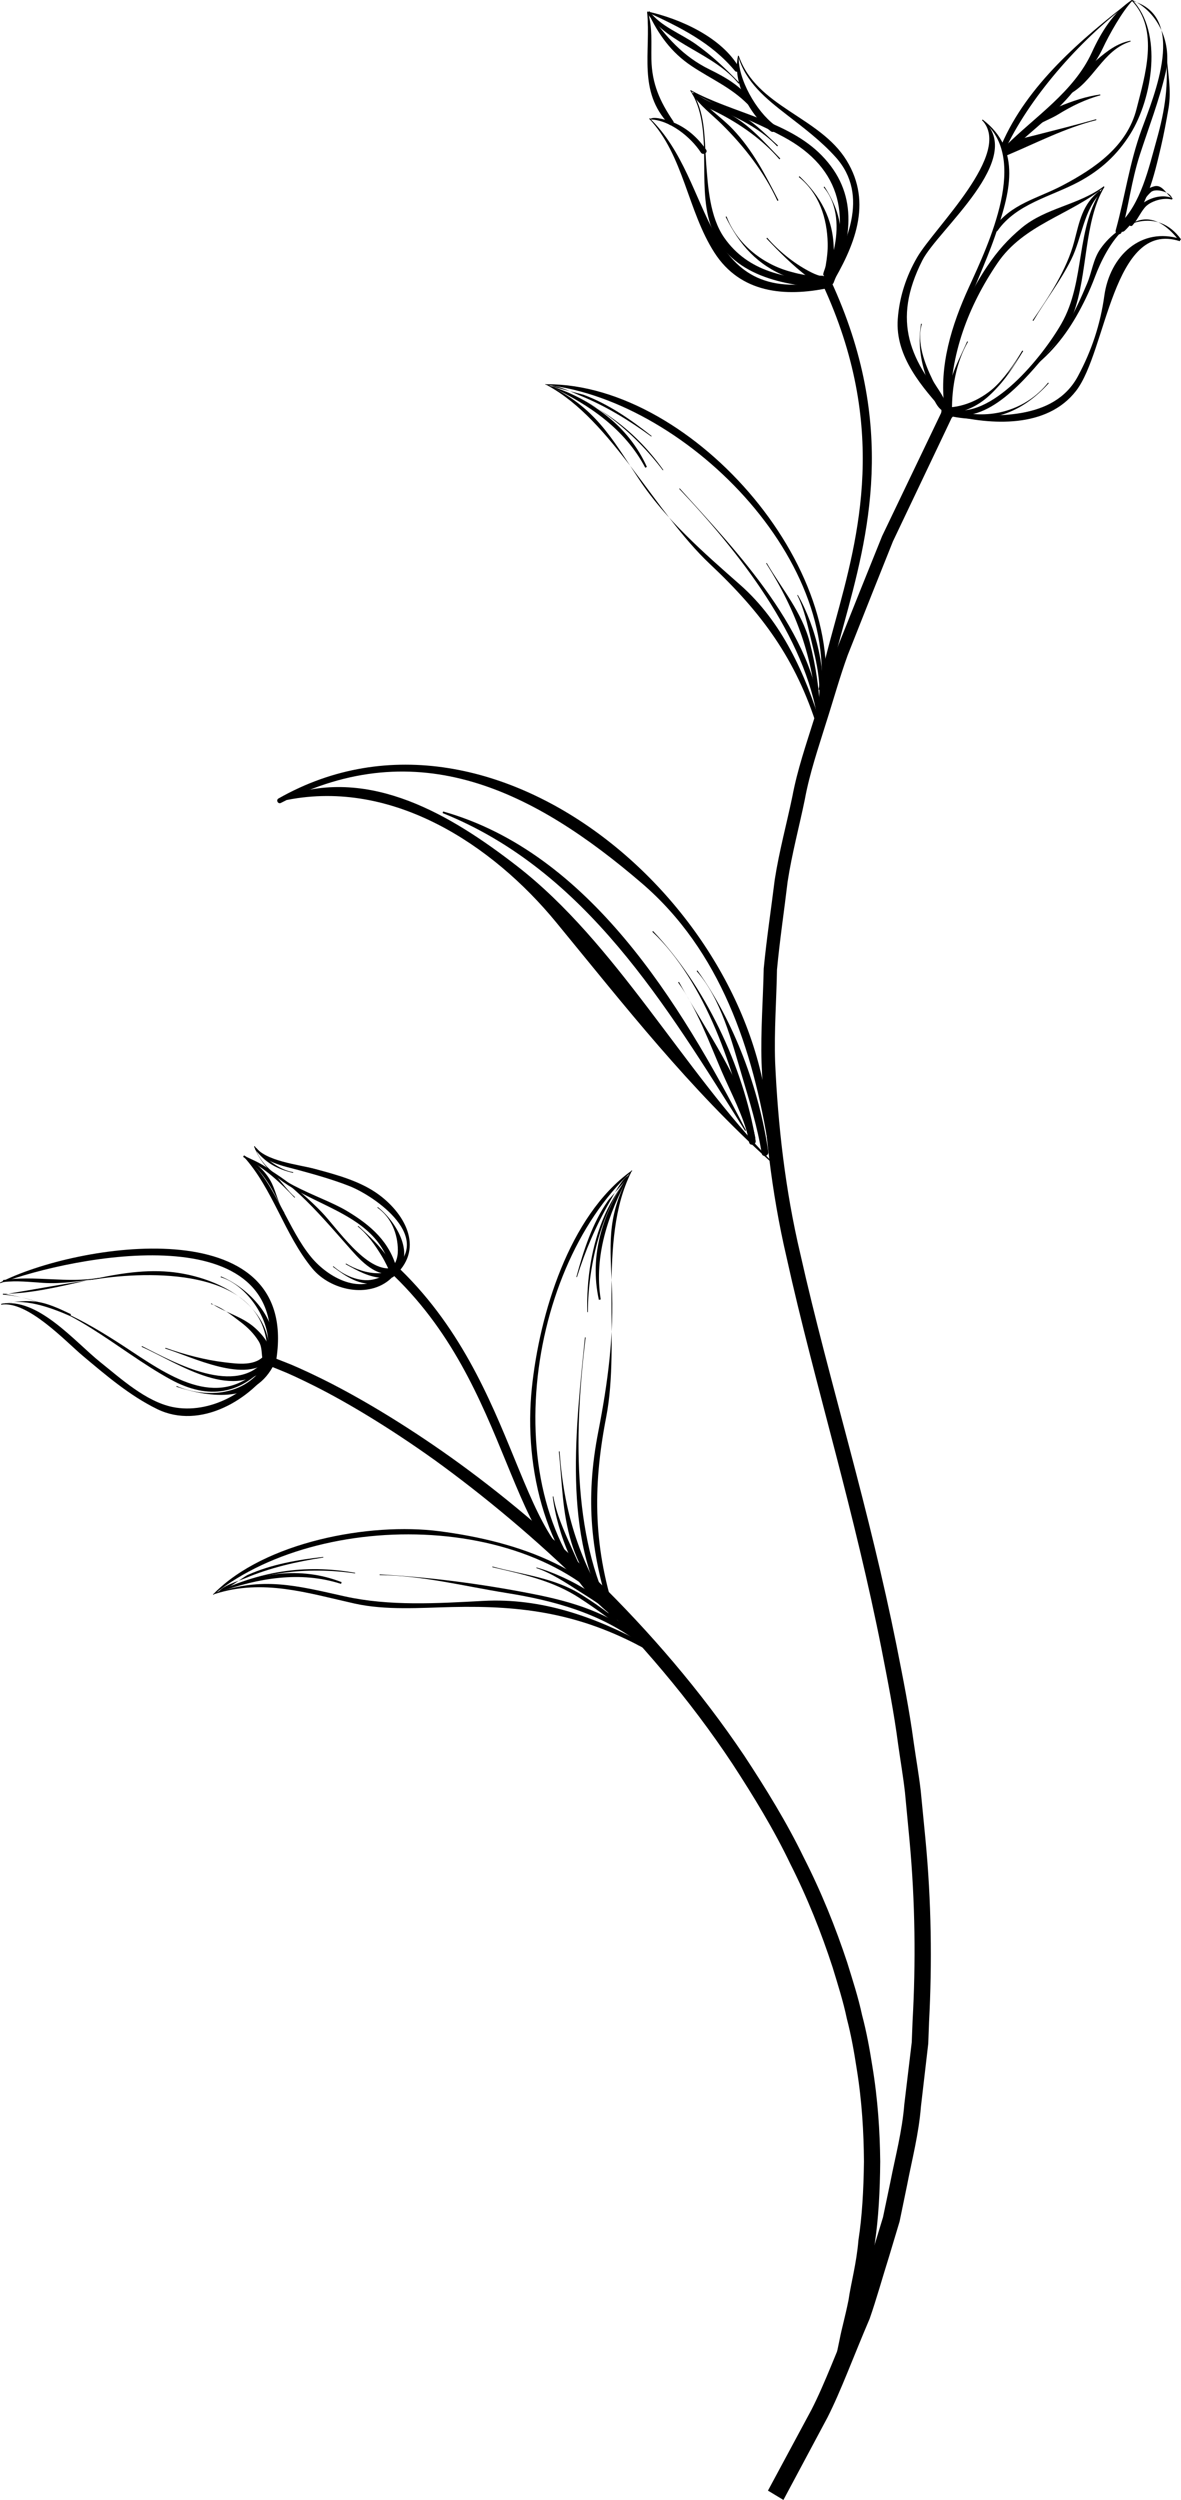 <?xml version="1.0" encoding="UTF-8"?><svg xmlns="http://www.w3.org/2000/svg" viewBox="0 0 339.05 717.16">
  <g id="a">
    <rect x="-774.04" y="-325.64" width="3652.73" height="1266.84" fill="none" />
  </g>
  <g id="b">
    <g>
      <path
        d="M324.94,0c-5.29,3.48-8.89,9.37-11.48,15.04-5.17,11.29-16.36,18.45-24.81,26.86-.91,.91,.45,2.36,1.38,1.46,6.47-6.32,13.7-11.2,19.22-18.58,2.61-3.5,5.5-6.99,7.35-10.94,1.81-3.87,5.6-10.63,8.49-13.62l-.15-.21Z"
        fill="currentColor" />
      <path
        d="M314.69,34.2c-5.78,1.62-11.67,3.11-17.49,4.59-3,.77-6.39,1.4-8.91,3.3l-.38,1.26,.11,.66,1.13,.52c8.39-3.52,16.6-7.82,25.6-10.08l-.06-.25Z"
        fill="currentColor" />
      <path
        d="M324.54,11.68c-3.75,.68-6.76,3-9.59,5.43-1.73,1.48-3.4,3.09-4.92,4.78-1.26,1.4-2.17,3.5-3.94,4.36-.65,.31-.12,1.3,.52,.98,7.28-3.55,9.87-12.88,17.98-15.33l-.05-.22Z"
        fill="currentColor" />
      <path
        d="M315.87,27.1c-4.1,.57-7.98,1.88-11.8,3.46-3.03,1.25-5.22,3.08-7.83,4.99-.5,.37,.12,1.24,.64,.9,2.21-1.46,4.76-2.31,7.02-3.7,3.75-2.31,7.75-4.26,12.01-5.42l-.05-.22Z"
        fill="currentColor" />
      <path
        d="M324.91,.02c-14.4,11.07-30.04,24.37-37.39,41.5-.35,.81,1.02,1.43,1.41,.64,7.43-15.39,22.31-31.87,36.16-41.95l-.18-.19Z"
        fill="currentColor" />
      <path
        d="M324.91,.2c8.01,8.29,3.76,21.61,1.38,31.03-2.72,10.76-11.98,17.07-21.23,21.95-7.21,3.8-14.84,5.24-19.78,12.26-.5,.7,.64,1.4,1.14,.7,5.4-7.67,15.33-9.75,23.18-13.93,6.34-3.38,11.18-7.79,14.95-13.86,6.3-10.15,9.37-29.1,.55-38.33l-.19,.18Z"
        fill="currentColor" />
      <path
        d="M324.96,.24c16.06,4.34,6.36,27.14,2.79,36.91-3.51,9.59-4.75,19.18-7.44,28.91-.31,1.11,1.4,1.63,1.7,.52,1.99-7.38,2.84-14.83,5.22-22.16,2.53-7.8,5.57-15.61,7.41-23.59,1.88-8.15-1.89-17.22-9.58-20.82l-.11,.23Z"
        fill="currentColor" />
      <path
        d="M281.94,34.48c8.96,9.37-13.62,30.74-18.62,39.31-3.17,5.43-5.12,11.44-5.58,17.69-.81,10.85,7.06,19.67,13.77,27.17,.96,1.07,2.57-.46,1.62-1.53-12.05-13.48-17.16-24.98-8.34-42.42,4.43-8.77,30.09-29.36,17.32-40.37l-.16,.15Z"
        fill="currentColor" />
      <path
        d="M264.42,92.87c-.87,5.51-.21,10.27,1.57,15.57,.87,2.58,2.2,8.38,4.89,9.51l.86-.61c.36-2.38-2.92-6.16-3.96-8.28-2.27-4.65-4.72-10.94-3.11-16.15l-.25-.04Z"
        fill="currentColor" />
      <path
        d="M281.95,34.52c13.73,10.63,1.91,35.39-3.82,47.95-4.91,10.74-8.61,22.52-6.97,34.4,.14,1,1.65,.65,1.52-.34-2.33-17.29,7.47-32.94,12.95-48.71,4.22-12.13,7.94-24.82-3.53-33.52l-.14,.22Z"
        fill="currentColor" />
      <path
        d="M316.86,53.46c-7.2,5.38-16.6,6.11-23.55,11.9-4,3.33-6.99,6.72-9.86,10.98-8.03,11.92-12.49,25.98-12.42,40.32,0,1.15,1.78,1.22,1.78,.07-.02-15.09,5.13-28.85,13.54-41.24,7.54-11.12,20.74-13.75,30.7-21.85l-.18-.19Z"
        fill="currentColor" />
      <path
        d="M316.84,53.49c-8.33,11.83-5.02,26.98-12.15,39.41-5.16,9.01-20.28,28.2-32.18,24.36-.82-.27-1.2,1-.39,1.28,11.39,3.83,22.6-10.24,28.89-17.68,2.81-3.33,5.58-6.75,7.13-10.87,4.2-11.22,2.95-26.41,8.92-36.35l-.22-.14Z"
        fill="currentColor" />
      <path
        d="M296.66,92.06c3.54-6,7.74-11.3,10.89-17.64,3.07-6.17,3.57-14.37,8.62-19.24l-.46-.49c-5.01,3.91-5.8,8.85-7.31,14.58-2.15,8.13-7.28,15.87-11.96,22.65l.22,.14Z"
        fill="currentColor" />
      <path
        d="M293.49,100.58c-4,8.2-11.64,15.7-21.14,16.31-1.47,.09-1.23,2.25,.18,1.98,10.62-2.03,15.96-9.35,21.18-18.15l-.22-.14Z"
        fill="currentColor" />
      <path
        d="M293.49,100.58c-5.01,8.19-10.86,15.97-21.14,16.31-1.46,.05-1.25,2.21,.18,1.98,11.4-1.86,14.97-9.23,21.18-18.15l-.22-.14Z"
        fill="currentColor" />
      <path
        d="M277.67,97.93c-1.57,3.62-3.41,6.94-4.57,10.75-.91,3-1.28,6.09-1.79,9.18-.21,1.26,2.02,1.4,2,.08-.1-6.65,1.21-14.09,4.59-19.9l-.23-.11Z"
        fill="currentColor" />
      <path
        d="M300.9,109.76c-6.66,8.36-17.93,11.14-27.87,7.6-1.23-.44-1.84,1.63-.59,1.92,11.44,2.6,20.87-.72,28.65-9.36l-.2-.16Z"
        fill="currentColor" />
      <path
        d="M272.89,119.03c11.7,2.9,27.65,3.9,36.03-6.9,8.81-11.34,10.52-49.19,29.79-42.94l.2-.64c-11.27-3.56-20.27,4.79-21.87,16.27-1.15,8.28-3.64,15.76-7.58,23.1-6.95,12.95-24.22,11.55-36.53,10.85l-.04,.25Z"
        fill="currentColor" />
      <path
        d="M298.05,104.19c6.1-5.22,10.17-11.39,13.66-18.59,.99-2.05,1.88-4.16,2.68-6.29,2.99-7.98,12.21-25.74,24.18-10.2l.48-.46c-6.62-9.17-17.45-5.35-23.12,2.71-2.1,2.98-2.45,6.67-3.84,9.98-3.25,7.72-7.78,17.22-14.22,22.67l.18,.19Z"
        fill="currentColor" />
      <path
        d="M334.63,15.13c.97,9-.16,16.4-2.56,24.95-2.25,8-4.52,18.5-10.85,24.32-1.16,1.07,.54,2.87,1.68,1.78,6.2-5.93,8.5-15.98,10.38-24.01,.84-3.59,1.51-7.21,2.15-10.84,1-5.7-.27-10.61-.54-16.22l-.26,.02Z"
        fill="currentColor" />
      <path
        d="M336.56,56.83c-4.82-1.98-11.56,2.16-12.53,7.13-.11,.58,.61,1.23,1.1,.68,1.36-1.54,2.16-3.42,3.47-5.04,1.6-1.97,5.53-3.03,7.83-2.35l.13-.43Z"
        fill="currentColor" />
      <path
        d="M336.74,57.01c-1.65-.77-2.85-4.12-5.22-3.6-2.14,.47-4.69,2.41-5.19,4.61-.18,.81,.98,1.47,1.41,.64,.7-1.36,1.58-2.55,2.72-3.58,1.29-1.18,5.86-.02,6.09,2.07l.19-.14Z"
        fill="currentColor" />
      <path
        d="M219.95,161.6c8.8,13.82,13.49,27.08,14.66,43.5l.87,.03c-.21-7.06-1.25-14.08-3.02-20.91-2.24-8.65-7.95-15.21-12.34-22.72l-.18,.1Z"
        fill="currentColor" />
      <path
        d="M228.88,170.74c1.99,3.88,2.94,8.51,3.96,12.72,1.53,6.35,3.42,13.72,1.76,20.2l.67,.2c2.8-9.92-1.22-24.43-6.23-33.2l-.15,.08Z"
        fill="currentColor" />
      <path
        d="M157.16,110.56c18.39,9.9,30.89,36.43,46.68,51.27,14.88,13.98,24.67,27.22,30.87,47.05,.23,.75,1.43,.49,1.2-.27-4.74-15.27-11.33-30.19-23.43-40.85-10.42-9.18-21.39-18.7-29.09-30.37-8.08-12.23-12.54-20.46-26.12-26.99l-.11,.17Z"
        fill="currentColor" />
      <path d="M156.96,110.43c40.95,4.66,88.8,53.29,77.21,96.31l1.17,.36c11.81-41.7-36.06-97.08-78.37-96.87v.2Z"
        fill="currentColor" />
      <path d="M195,140.24c16.76,17.67,36.4,42.32,39.88,67.08l.86-.08c-1.53-25.6-24.29-49.06-40.6-67.14l-.15,.14Z"
        fill="currentColor" />
      <path d="M156.57,110.34c13.42,3.56,25.54,13.74,33.72,24.57l.14-.1c-8.91-12.53-19.84-19.47-33.8-24.66l-.06,.19Z"
        fill="currentColor" />
      <path
        d="M158.26,110.9c1.06-.8,7.21,2.15,8.19,2.54,7.33,2.96,14.17,7.14,20.53,11.79l.09-.15c-5.99-4.74-12.31-9.12-19.5-11.82l-9.28-2.46-.03,.1Z"
        fill="currentColor" />
      <path d="M158.15,110.9c11.06,5.24,21.26,12.2,27.1,23.28l.46-.25c-5.34-11.78-15.54-19.01-27.49-23.19l-.07,.16Z"
        fill="currentColor" />
      <path
        d="M141.34,449.57c8.75,2.03,17.37,3.84,25.04,8.85,5.42,3.54,10.89,7.51,15.74,11.79l.63-.6c-4.8-4.61-10.16-8.6-15.8-12.13-7.9-4.95-16.8-5.71-25.56-8.1l-.06,.19Z"
        fill="currentColor" />
      <path
        d="M153.97,449.81c4.36,1.45,8.5,4.25,12.34,6.68,5.32,3.36,11.51,7.15,14.77,12.69l.62-.33c-4.99-8.96-18-16.48-27.68-19.21l-.05,.17Z"
        fill="currentColor" />
      <path
        d="M61.79,457.22c13.66-4.37,26.46-.25,39.96,2.77,8.99,2.01,18.97,1.22,28.1,1.01,20.33-.48,36.72,1.9,54.99,11.81,.69,.37,1.34-.66,.64-1.04-14.66-7.98-30.02-13.42-46.74-12.53-13.12,.7-26.94,1.57-39.86-1.32-13.82-3.09-23.6-5.69-37.14-.9l.04,.2Z"
        fill="currentColor" />
      <path
        d="M61.56,457.27c31.98-25.52,99.82-23.92,121.39,14.42,.39,.69,1.46,.12,1.08-.58-11.48-21.03-35.31-28.92-57.84-31.85-20.23-2.63-50.22,3.1-64.77,17.86l.14,.15Z"
        fill="currentColor" />
      <path
        d="M108.97,451.84c12.3,.09,24.39,3.21,36.45,5.13,13.68,2.18,27.38,5.94,38.45,14.62l.55-.67c-8.93-8.25-20.26-11.5-31.98-13.78-14.32-2.79-28.87-4.69-43.45-5.5v.2Z"
        fill="currentColor" />
      <path d="M61.22,457.47c12.31-6.51,27.04-8.12,40.72-6.12l.03-.17c-14.62-2.57-27.77-.39-40.84,6.12l.1,.18Z"
        fill="currentColor" />
      <path
        d="M62.79,456.72c.76-1.71,5.99-3.31,7.49-3.94,7.17-3.04,14.88-4.82,22.56-5.98l-.04-.17c-7.42,.83-14.79,2.1-21.64,5.14-1.26,.56-7.2,5.14-8.43,4.83l.07,.13Z"
        fill="currentColor" />
      <path d="M62.71,456.77c11.39-4.04,23.45-6.2,35.21-2.41l.15-.5c-11.9-4.64-24.16-2.65-35.42,2.75l.06,.16Z"
        fill="currentColor" />
      <path
        d="M160.44,416.37c.99,9.17,.9,17.2,3.61,26.16,2.04,6.76,6.2,13.44,10.15,19.23,.32,.47,1.1,.08,.79-.42-8.95-14.33-13.17-28.18-14.34-44.99l-.21,.02Z"
        fill="currentColor" />
      <path
        d="M158.68,429.3c1.25,10.33,6.73,24.73,14.99,31.35l.45-.55c-4.98-4.18-7.6-10.72-10.21-16.51-2.03-4.48-4.23-9.43-5.05-14.33l-.18,.04Z"
        fill="currentColor" />
      <path
        d="M180.97,336.28c-6.39,11.9-5.98,18.67-5.33,32.25,.69,14.54-1.12,27.99-3.91,42.32-3.73,19.19-2.25,35.19,4.21,54.01,.26,.76,1.49,.49,1.23-.27-6.82-20.03-7.12-37.62-3.15-58.01,4.24-21.83-2.55-50.76,7.13-70.19l-.18-.11Z"
        fill="currentColor" />
      <path
        d="M181.1,335.99c-17.78,12.87-26.21,41.06-28.41,62.13-2.43,23.29,4.13,50.4,22.9,65.28,.56,.44,1.34-.52,.79-.97-35.11-28.57-26.3-97.54,4.87-126.29l-.14-.15Z"
        fill="currentColor" />
      <path
        d="M167.93,383.64c-2.4,24.72-6.84,57.94,7.32,80.02,.31,.48,1.07,.1,.79-.42-12.15-22.76-10.97-54.58-7.91-79.59h-.21Z"
        fill="currentColor" />
      <path
        d="M181.33,335.72c-2.83,4.32-5.57,8-7.69,12.79-3.84,8.67-5.26,18.47-5.05,27.89h.18c.08-13.76,3.89-29.59,12.74-40.57l-.18-.11Z"
        fill="currentColor" />
      <path
        d="M180.37,337.23c.17,.47-5.43,6.64-5.83,7.21-4.52,6.53-7.02,14.29-9.07,21.88l.17,.05c2.36-7.55,5.45-14.76,9.4-21.62,.63-1.09,3.94-7.41,5.42-7.44l-.1-.08Z"
        fill="currentColor" />
      <path d="M180.39,337.16c-7.28,10.59-11.3,22.88-8.46,35.72l.53-.12c-1.99-12.54,2.18-24.58,8.09-35.51l-.15-.09Z"
        fill="currentColor" />
      <path
        d="M77.64,389.12s1.31,.51,3.75,1.46c2.43,.91,6.07,2.53,10.49,4.69,8.87,4.33,21.14,11.33,35,20.98,27.64,19.26,61.6,49.89,86.84,87.47,6.2,9.42,12.14,19.06,17,29.07,5.06,9.91,9.17,20.1,12.5,30.18,1.57,5.07,3.19,10.04,4.26,15.05,1.32,4.95,2.2,9.87,2.96,14.69,1.6,9.62,2.17,18.85,2.26,27.36-.07,8.51-.5,16.32-1.52,23.17-.72,6.89-2.39,12.72-3.45,17.56-1.32,4.78-2.71,8.43-3.58,10.93-.92,2.49-1.4,3.81-1.4,3.81l-2.46-.81s.29-1.37,.82-3.93c.48-2.57,1.53-6.24,2.49-10.99,.68-4.8,2.29-10.48,2.85-17.21,1.03-6.66,1.48-14.26,1.58-22.54-.06-8.28-.56-17.28-2.09-26.66-.73-4.7-1.56-9.51-2.83-14.35-1.02-4.9-2.58-9.76-4.09-14.73-3.22-9.87-7.2-19.88-12.13-29.64-4.72-9.86-10.53-19.37-16.6-28.68-24.65-37.23-58.35-67.5-85.35-87.05-13.6-9.73-25.64-16.81-34.32-21.19-4.36-2.19-7.74-3.76-10.22-4.73-2.43-.98-3.73-1.51-3.73-1.51l.95-2.41Z"
        fill="currentColor" />
      <path
        d="M111.49,364.46l1.76-1.9c18.59,17.2,27.37,38.61,34.43,55.83,3.74,9.12,6.96,16.99,11,23.1l-2.17,1.42c-4.16-6.35-7.43-14.31-11.22-23.54-7.33-17.85-15.62-38.1-33.8-54.91Z"
        fill="currentColor" />
      <path
        d="M69.88,331.71c8.44,9.24,11.75,22.43,19.77,32.16,5.23,6.35,16.41,8.74,22.69,2.79,.89-.84-.42-2.22-1.3-1.38-7.15,6.78-16.87,1.17-21.66-4.6-3.39-4.09-5.83-9.14-8.33-13.8-3.05-5.7-5.88-11.25-11.07-15.3l-.11,.13Z"
        fill="currentColor" />
      <path
        d="M72.94,328.88c2.61,4.67,8.18,5.52,12.98,6.83,4.89,1.34,9.73,2.7,14.45,4.56,7.16,2.82,24.99,15.03,11.58,24.6-1.02,.73,.05,2.2,1,1.39,8.9-7.6,3.77-17.61-4.06-23.46-5.3-3.96-12.24-5.8-18.51-7.49-4.71-1.27-14.23-2.16-17.26-6.51l-.18,.09Z"
        fill="currentColor" />
      <path
        d="M95.57,363.39c3.9,2.87,7.74,5.61,12.83,4.7,1.15-.21,4.45-1.19,4.21-2.87-.16-1.09-1.95-.71-1.68,.38-.16-.68-.18-.17-.85,.28-.87,.59-1.87,.92-2.89,1.15-4,.9-8.55-1.22-11.48-3.8l-.13,.15Z"
        fill="currentColor" />
      <path
        d="M99.22,362.64c3.5,1.92,6.8,3.84,10.89,3.96,.74,.02,3.31,.01,3.21-1.28-.11-1.27-1.95-1.05-1.7,.15-.19-.9,.68-.83-.42-.5-.87,.25-1.79,.28-2.68,.28-3.15,0-6.55-1.17-9.19-2.79l-.1,.17Z"
        fill="currentColor" />
      <path
        d="M102.7,351.82c2.82,2.29,4.98,5.35,6.86,8.44,.54,.88,1.01,1.79,1.47,2.71l.47,1c.39,.86-.02,.71,.55,.02-.8,.97,.65,2.11,1.33,1.08,.67-1.03-1.33-3.28-1.81-3.99-2.43-3.63-5.52-6.48-8.72-9.4l-.15,.14Z"
        fill="currentColor" />
      <path
        d="M72.94,328.88c6.86,17.86,34.88,15.1,39.38,35.83,.24,1.09,1.95,.7,1.68-.38-2.01-8.03-7.49-12.8-14.36-16.92-8.13-4.88-23.59-8.28-26.51-18.6l-.19,.07Z"
        fill="currentColor" />
      <path
        d="M69.92,331.75c12.42,5.3,20.96,15.58,29.68,25.43,3.36,3.79,7.6,9,13.22,8.28,1.1-.14,.72-1.86-.38-1.68-7.31,1.17-15.7-11.54-20.12-16.1-6.57-6.77-13.79-12.08-22.32-16.11l-.08,.18Z"
        fill="currentColor" />
      <path
        d="M108.34,346.43c3.96,2.79,5.86,7.48,5.88,12.19,.01,2.52-.8,4.14-2.36,6.04-.69,.84,.31,1.98,1.19,1.25,6.74-5.55,.74-15.47-4.6-19.65l-.11,.17Z"
        fill="currentColor" />
      <path d="M84.18,336.25c-3.95-.6-8.07-3.94-10.58-6.94l-.38,.36c2.88,3.84,6.32,5.71,10.92,6.79l.03-.2Z"
        fill="currentColor" />
      <path
        d="M81.65,347.92c-1.68-2.43-2.3-5.7-3.57-8.38-1.65-3.5-4.77-6.12-8-8.11l-.27,.44c5.87,3.89,8.85,9.92,11.66,16.14l.18-.09Z"
        fill="currentColor" />
      <path
        d="M84.71,343.45c-2.2-1.95-3.89-4.43-5.88-6.6-2.06-2.25-5.18-3.65-7.9-4.89l-.27,.44c5.41,2.7,9.78,6.79,13.9,11.18l.15-.14Z"
        fill="currentColor" />
      <path
        d="M220.95,329.53c.67-66.24-77.98-136.27-140.99-100.48-.81,.46-.15,1.71,.68,1.28,39.48-20.39,72.88-3.3,103.56,22.99,22.64,19.39,32.03,47.73,36.52,76.24l.24-.02Z"
        fill="currentColor" />
      <path
        d="M221.4,333.02c-25.36-26.01-44.49-62.53-73.04-84.63-18.77-14.53-41.88-28.42-66.09-20.12-.72,.25-.52,1.33,.26,1.18,30.11-5.89,58.68,12.66,77.16,35.16,20.01,24.35,38.07,47.5,61.49,68.6l.2-.19Z"
        fill="currentColor" />
      <path d="M214.17,324.28c-18.8-36.36-44.94-79.66-86.96-91.5l-.14,.46c41.16,16.52,64.25,55.31,86.85,91.17l.25-.13Z"
        fill="currentColor" />
      <path
        d="M200,278.57c7.06,8.07,10.05,20.08,13.03,30.11,2.16,7.26,4.45,14.69,5.65,22.18,.2,1.24,2.06,.8,1.89-.42-2.6-17.95-9.76-37.34-20.36-52.06l-.2,.19Z"
        fill="currentColor" />
      <path
        d="M194.68,281.82c5.42,7.54,8.85,17.05,12.51,25.52,2.64,6.12,6.24,12.78,7.73,19.31,.28,1.22,2.13,.8,1.89-.42-3.13-15.73-14.33-30.75-21.9-44.57l-.23,.16Z"
        fill="currentColor" />
      <path
        d="M187.28,267.29c15.19,14.33,23.97,40.12,27.77,60.36,.23,1.23,2.09,.8,1.89-.42-3.56-21.39-14.57-44.51-29.46-60.14l-.2,.19Z"
        fill="currentColor" />
      <path
        d="M234.99,197.83c1.13-6.12,2.87-12.48,4.71-19.21,6.86-25.06,15.39-56.25-3.55-97.07l2.35-1.09c19.34,41.68,10.67,73.37,3.7,98.84-1.83,6.68-3.56,12.99-4.66,19l-2.54-.47Z"
        fill="currentColor" />
      <path
        d="M274.65,119s-1.15,.12-1.6,1.21c-.5,1.06-1.25,2.63-2.22,4.68-1.95,4.1-4.81,10.1-8.45,17.75-1.82,3.82-3.83,8.05-6.03,12.66-1.88,4.72-3.92,9.82-6.1,15.27-2.16,5.45-4.47,11.26-6.89,17.38-2.25,6.18-4.1,12.87-6.31,19.75-2.13,6.9-4.6,14.03-6.01,21.7-1.56,7.62-3.68,15.41-4.93,23.57-.97,8.2-2.24,16.61-3.05,25.23-.14,8.66-.84,17.52-.53,26.51,.81,18,2.86,36.5,7.24,55.02,4.15,18.52,9.25,37.13,14.17,55.88,4.94,18.72,9.65,37.55,13.42,56.29,1.86,9.38,3.72,18.68,4.96,27.98,.66,4.64,1.48,9.23,2.01,13.83,.45,4.61,.9,9.19,1.34,13.72,1.74,18.16,1.93,35.86,1.05,52.58-.08,2.09-.16,4.17-.23,6.23-.24,2.05-.48,4.09-.71,6.11-.47,4.04-.94,8.03-1.39,11.94-.62,7.88-2.58,15.28-3.96,22.46-.74,3.58-1.47,7.09-2.17,10.52-1.01,3.35-1.99,6.63-2.95,9.82-2,6.36-3.69,12.47-5.65,18.08-4.68,10.92-8.24,20.71-12.1,28.31-8.05,15.06-12.65,23.66-12.65,23.66l-4.44-2.67s4.55-8.45,12.51-23.24c3.83-7.47,7.33-17.07,11.98-27.79,1.95-5.5,3.62-11.51,5.6-17.75,.95-3.14,1.93-6.35,2.94-9.65,.71-3.37,1.43-6.82,2.16-10.34,1.38-7.06,3.34-14.33,3.96-22.08,.46-3.85,.93-7.77,1.41-11.75,.24-1.99,.48-3.99,.72-6.01,.08-2.03,.16-4.08,.24-6.14,.92-16.48,.78-33.94-.89-51.91-.42-4.49-.85-9.02-1.29-13.58-.51-4.55-1.3-9.11-1.95-13.71-1.2-9.22-3.02-18.46-4.84-27.77-3.69-18.63-8.32-37.38-13.19-56.09-4.85-18.69-9.93-37.45-14.05-56.12-4.34-18.6-6.4-37.51-7.15-55.75-.28-9.13,.45-18.11,.62-26.9,.84-8.74,2.15-17.25,3.17-25.56,1.29-8.26,3.45-16.13,5.05-23.83,1.46-7.75,3.96-14.93,6.13-21.89,2.25-6.93,4.14-13.67,6.43-19.9,2.47-6.17,4.81-12.03,7.01-17.53,2.21-5.49,4.29-10.64,6.2-15.39,2.21-4.6,4.23-8.83,6.06-12.64,3.66-7.63,6.54-13.63,8.5-17.72,.98-2.04,1.73-3.61,2.24-4.67,.57-1.03-.06-2-.06-2l4.68,2.23Z"
        fill="currentColor" />
      <path
        d="M.09,368.1c20.9-7.86,83.34-20.17,77.16,21.51-.2,1.36,1.92,1.42,2.12,.08,6.4-43.19-57.69-32.96-79.38-21.77l.09,.17Z"
        fill="currentColor" />
      <path
        d="M.38,374.26c7.54-1.19,18.47,10.55,23.34,14.64,6.72,5.63,13.47,11.43,21.39,15.31,12.37,6.06,27.12-2.68,33.7-13.08,.67-1.06-1.05-2.11-1.64-1.01-4.89,9.06-17.06,15.72-27.68,13.49-7.66-1.61-14.79-8.14-20.71-12.87-7.28-5.82-17.98-18.73-28.44-16.7l.05,.22Z"
        fill="currentColor" />
      <path
        d="M63.35,366.38c7.69,2.24,15.09,13.12,13.42,21.27-.28,1.37,1.7,1.7,1.89,.32,1.28-9.54-7.15-18.48-15.24-21.81l-.07,.21Z"
        fill="currentColor" />
      <path
        d="M47.45,386.86c7.1,2.09,23.73,10.67,30.14,2.87,.89-1.08-.67-2.34-1.49-1.21-2.54,3.51-7.88,2.72-11.59,2.28-5.7-.68-11.6-2.25-17-4.16l-.07,.22Z"
        fill="currentColor" />
      <path
        d="M40.66,386.35c10.69,4.76,27.16,16.58,37.17,4.67,.9-1.07-.64-2.32-1.49-1.21-8.42,11.05-26.12,1.1-35.59-3.67l-.09,.2Z"
        fill="currentColor" />
      <path
        d="M60.56,374.07c3.01,.81,6.11,3.36,8.55,5.2,2.02,1.52,3.82,3.33,5.15,5.49,1.11,1.79,.71,3.63,1.2,5.52,.18,.7,1.01,.77,1.41,.24,2.44-3.24-1.39-7.58-3.73-9.65-3.73-3.3-8.52-4.29-12.49-6.99l-.09,.2Z"
        fill="currentColor" />
      <path
        d="M50.63,397.8c10.01,3.28,22.7,4.71,28.17-6.66,.53-1.11-.92-2.06-1.64-1.01-3.37,4.89-6.67,7.91-12.62,9.1-4.39,.88-9.79,.18-13.84-1.64l-.07,.21Z"
        fill="currentColor" />
      <path
        d="M.38,374.26c6.09-2.22,14.2,.84,19.76,3.26l.24-.52c-3.24-1.55-6.82-3.27-10.42-3.65-3.42-.36-6.28,.22-9.62,.7l.05,.22Z"
        fill="currentColor" />
      <path
        d="M.84,371.37c18.71,1.6,32.43,15.78,48.16,24.36,10.92,5.95,20.42,4.38,28.36-5.2l-.4-.42c-12.44,14.74-26.04,6.28-39.15-2.43-11.66-7.74-22.95-14.44-36.96-16.54v.22Z"
        fill="currentColor" />
      <path
        d="M28.48,366.55c-9.21,1.62-18.5-.74-27.65,.67l.13,.56c3.81-.48,7.62-.01,11.43,.23,5.47,.35,10.74-.57,16.14-1.24l-.05-.22Z"
        fill="currentColor" />
      <path
        d="M.87,371.37c9.44-1.55,18.86-3.36,28.35-4.66,15.53-2.12,46.95-2.51,47.54,20.9l.58,.02c-.24-14.4-16.19-21.66-28.67-22.79-16.44-1.48-31.74,6.21-47.82,6.31l.02,.22Z"
        fill="currentColor" />
      <path
        d="M212.29,23.78c-3.98-4.09-7.9-7.85-12.58-11.15-4.31-3.04-10.04-5.04-13.26-9.4l-.69,.5c6.26,9.06,19.31,11.67,26.29,20.28l.24-.23Z"
        fill="currentColor" />
      <path
        d="M223.48,57.47c-3.8-7.36-7.38-14.38-13.12-20.42-3.43-3.61-8.06-6.47-10.93-10.57l-.76,.4c2.22,3.38,5.67,5.93,8.53,8.75,6.41,6.32,12.24,13.8,15.99,22l.3-.16Z"
        fill="currentColor" />
      <path
        d="M224.01,45.48c-4.69-4.79-8.78-9.62-14.74-12.86-3.1-1.68-7.36-2.65-9.47-5.67l-.76,.4c1.65,2.56,4.46,3.68,7.09,5.01,6.48,3.29,12.92,7.83,17.64,13.35l.24-.23Z"
        fill="currentColor" />
      <path
        d="M223.36,41.76c-4.02-3.58-7.59-7.57-12.62-9.76-3.62-1.58-7.54-2.58-10.72-5.01l-.54,.66c2.28,1.89,4.89,3,7.59,4.14,5.77,2.44,11.72,5.61,16.05,10.19l.24-.23Z"
        fill="currentColor" />
      <path
        d="M236.47,53.71c4.16,4.95,4.29,11.97,2.92,17.97-.38,1.66-.96,3.27-1.59,4.85-.26,.65-.57,1.28-.89,1.91-.82,1.59-.44-.03,.95,.72-1.38-.75-2.67,1.32-1.28,2.08h.02c.64,.36,1.25,.16,1.68-.39,1.98-2.49,2.47-6.85,2.88-9.87,.91-6.59-.98-11.98-4.47-17.45l-.23,.16Z"
        fill="currentColor" />
      <path
        d="M229.33,50.78c5.82,4.69,8.12,11.77,8.29,19,.05,2.16-.21,4.34-.58,6.46-.24,1.36-1.4,3.14-.08,2.77-1.51,.43-.98,2.82,.53,2.39,2.54-.72,1.9-8.59,1.86-10.28-.2-8.42-3.85-14.91-9.84-20.57l-.18,.22Z"
        fill="currentColor" />
      <path
        d="M208.33,62.22c4.03,8.1,9.08,13.79,17.62,17.2,2.11,.84,9.91,3.83,12.1,1.67,1.13-1.12-.65-2.95-1.68-1.78,.37-.41-1.8-.1-2.72-.15-2.45-.14-4.85-.68-7.2-1.36-7.82-2.25-14.96-8.02-17.87-15.72l-.25,.13Z"
        fill="currentColor" />
      <path
        d="M220.03,68.39c.41,.4,16.77,18.26,18.36,12.17,.45-1.7-2.14-2.17-2.39-.41,.2-1.41,1.05-.65-.53-1.02-1.18-.28-2.28-.84-3.35-1.4-4.37-2.33-8.67-5.81-11.88-9.54l-.21,.2Z"
        fill="currentColor" />
      <path
        d="M211.89,15.99c-1.73,7.7,3.43,17.08,9.38,21.65,1.07,.82,2.18-.98,1.1-1.78-5.2-3.89-10.61-13.17-10.29-19.84l-.19-.03Z"
        fill="currentColor" />
      <path
        d="M198.17,25.99c6.85,10.48,1.84,26.48,5.76,38.36,4.67,14.17,19.84,17.49,32.99,18.2,1.35,.07,1.43-2.03,.08-2.09-11.24-.57-22.17-2.42-29.05-12.23-4.19-5.98-4.71-14.69-5.24-21.71-.52-6.93-.12-14.77-4.4-20.63l-.15,.11Z"
        fill="currentColor" />
      <path
        d="M186.38,34.06c9.92,10.54,11.01,26.44,18.74,38.44,7.48,11.6,20.16,12.73,32.62,10.14,1.33-.28,.86-2.33-.46-2.05-36.88,7.83-31.67-28.38-50.77-46.67l-.14,.13Z"
        fill="currentColor" />
      <path
        d="M198.2,26.03c8.44,5.22,17.89,8.5,26.63,13.18,17.28,9.26,19.69,23.75,12.48,41.28-.51,1.25,1.5,1.86,2.01,.61,5.34-13.14,7.11-25.74-3.43-36.52-9.73-9.96-25.76-12.21-37.59-18.71l-.1,.16Z"
        fill="currentColor" />
      <path
        d="M211.89,16.04c2.18,7.56,7.98,12.24,14,16.9,4.93,3.82,9.86,7.51,14.04,12.17,9.87,10.99,3.12,25.31-3.31,35.95-.7,1.16,1.09,2.26,1.79,1.1,6.84-11.42,12.19-23.81,4.64-36.12-7.75-12.64-25.91-15.3-30.97-30.05l-.19,.04Z"
        fill="currentColor" />
      <path
        d="M186.65,33.95l-.18,.1,.05,.21c5.66,.05,11.81,5.07,14.68,9.48,.6,.93,2.14,.09,1.51-.81-2.38-3.42-5.49-6.2-9.37-7.8-1.25-.52-5.58-1.87-6.58-1.04l-.11-.15Z"
        fill="currentColor" />
      <path
        d="M186.05,3.58c2.95,6.32,6.66,11.48,12.52,15.38,5.62,3.75,11.14,6.01,16.06,10.91,.71,.71,1.69-.28,1.11-1.05-3.18-4.17-7.33-6.6-11.98-8.87-7.71-3.77-12.69-9.46-17.54-16.45l-.17,.09Z"
        fill="currentColor" />
      <path
        d="M185.82,3.47c9.45,4.38,18.39,8.73,25.17,16.87,.55,.67,1.65-.14,1.23-.88-4.99-8.75-16.98-14.1-26.32-16.16l-.08,.17Z"
        fill="currentColor" />
      <path
        d="M185.78,3.41c1.13,11.61-2.76,22.72,6.28,32.25,.58,.61,1.72-.15,1.23-.88-3.88-5.72-6.14-10.78-6.28-17.78-.09-4.75,.37-9.02-1.04-13.63l-.19,.04Z"
        fill="currentColor" />
    </g>
  </g>
</svg>

